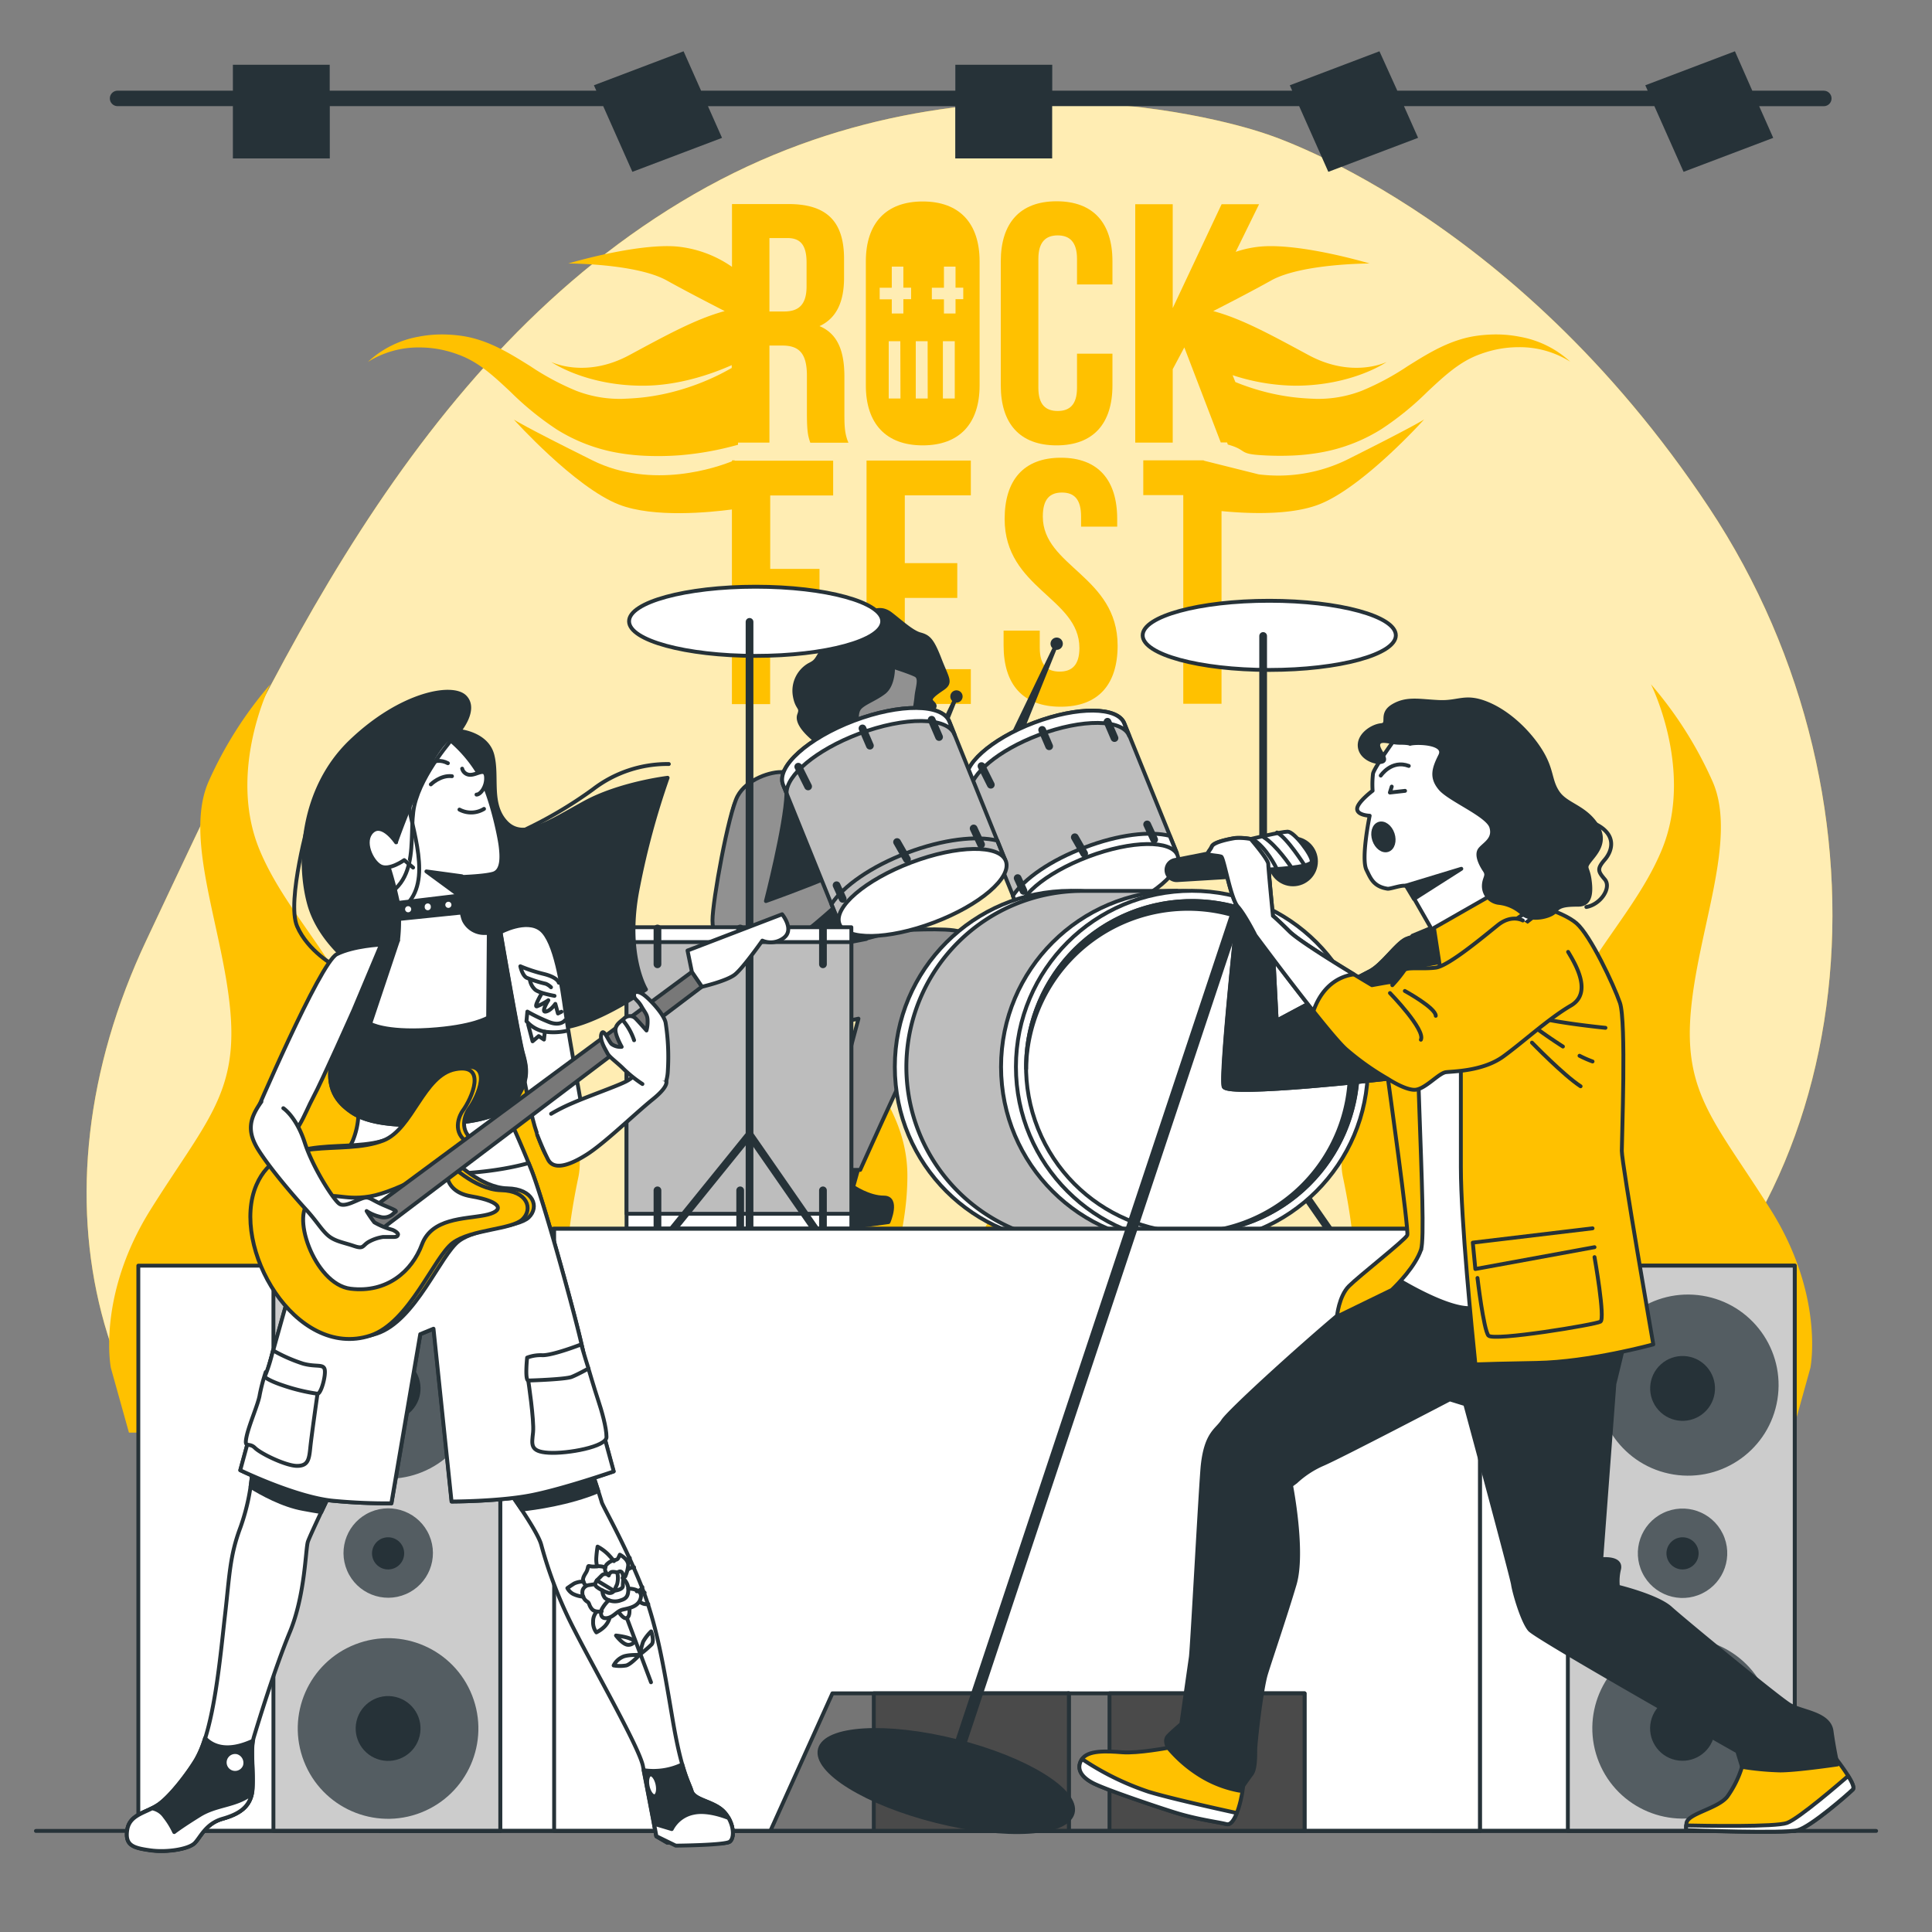<svg xmlns="http://www.w3.org/2000/svg" viewBox="0 0 500 500"><rect x="0" y="0" width="500" height="500" fill="#808080" stroke="none"/><g id="freepik--background-simple--inject-109"><path d="M327.3,34.54S252.79,8.05,179.66,50.23s-110,125.9-141.73,193S24.49,378.49,80.31,409.6s93.79-14.75,172.11-17,99.38,9,164.37-35.28,76.74-148.73,25.47-226S327.3,34.54,327.3,34.54Z" style="fill:#FFC100"></path><path d="M327.3,34.54S252.79,8.05,179.66,50.23s-110,125.9-141.73,193S24.49,378.49,80.31,409.6s93.79-14.75,172.11-17,99.38,9,164.37-35.28,76.74-148.73,25.47-226S327.3,34.54,327.3,34.54Z" style="fill:#fff;opacity:0.7"></path></g><g id="freepik--Graphics--inject-109"><path d="M458.21,313c-14.07-22.34-22.51-29.79-20.63-51.2s12.19-44.69,5.62-59.58a101.84,101.84,0,0,0-15.94-25.14s11.26,22.35,2.82,42.83S401,255.34,401,281.35s11.77,44.22,5.42,57.48-26.05,18.85-26.05,18.85,16.88-15.82,8.44-33.51-18.75-27-20.63-39.1,1.88-29.79,1.88-29.79-26.26,31.65-22.51,49.34,4.69,35.38,0,40a29.73,29.73,0,0,1-10.32,6.52s7.5-12.11,0-21.41c0,0-10-13.06-12.19-20.49s0-33.51,0-33.51S309.1,301.83,311,314.86s-1.87,31.65-3.75,34.44a18.5,18.5,0,0,0-2.46,5.48v0c-1.4-2.08-4.2-16-2.8-25.67S291.47,300,291.47,300s1.64,19.44,0,25-9.09,15.26-9.09,15.26c-5.59,6.94,0,16,0,16a22,22,0,0,1-7.68-4.86c-3.5-3.47-2.8-16.65,0-29.83s-16.77-36.77-16.77-36.77,2.79,13.19,1.39,22.2-9.08,16-15.37,29.14,6.29,25,6.29,25-14.68-4.16-19.41-14,4-23.46,4-42.84-15.37-30.52-21.66-45.79,2.1-31.91,2.1-31.91a76.12,76.12,0,0,0-11.89,18.73c-4.89,11.1,2.8,28.45,4.2,44.4s-4.89,21.51-15.38,38.16A54.5,54.5,0,0,0,187,338.27c-1.17-7-1.88-16.1-.83-23.41,1.87-13-14.07-39.1-14.07-39.1s2.2,26.09,0,33.51S160,329.76,160,329.76c-7.5,9.3,0,21.41,0,21.41a29.73,29.73,0,0,1-10.32-6.52c-4.69-4.65-3.75-22.34,0-40s-22.5-49.34-22.5-49.34S130.88,273,129,285.07s-12.19,21.41-20.63,39.1,8.44,33.51,8.44,33.51-19.69-5.58-26-18.85,5.43-31.48,5.42-57.48-20.63-41-29.07-61.44,2.81-42.83,2.81-42.83A101.84,101.84,0,0,0,54,202.22c-6.57,14.89,3.75,38.17,5.62,59.58S53,290.66,39,313s-10.31,41-10.31,41l4.68,16.76h430.5L468.53,354S472.28,335.34,458.21,313Z" style="fill:#FFC100"></path><path d="M218.53,97.54c0-6.44-1.59-11.11-6.44-13.14,4.32-2,6.35-6.17,6.35-12.51V67c0-9.52-4.32-14.19-14.37-14.19H189.44V69.06a30,30,0,0,0-14.25-5.26c-10.55-.88-28.12,4.39-28.12,4.39s17.57,0,25.48,4.39c4.62,2.57,10.74,5.74,15,7.93-7.43,2-15.12,6.25-24.69,11.4-11.42,6.15-20.21,1.76-20.21,1.76s8.79,6.15,23.72,6.15c9.19,0,17.78-3,23-5.32v.73c-1.32.74-2.65,1.46-4,2.1a62.06,62.06,0,0,1-11.9,4.26,57.39,57.39,0,0,1-6.23,1.16c-2.09.27-4.25.4-6.21.47a31.24,31.24,0,0,1-11.87-2.07,67.13,67.13,0,0,1-11.91-6.38c-4.09-2.54-8.52-5.37-13.64-6.92a27.25,27.25,0,0,0-3.88-.89,35.62,35.62,0,0,0-3.84-.37,31.54,31.54,0,0,0-7.59.55,25.88,25.88,0,0,0-13.1,6.53,24.58,24.58,0,0,1,13.38-3.75,28.23,28.23,0,0,1,6.75.83,28.67,28.67,0,0,1,3.23,1,22.47,22.47,0,0,1,3,1.33c3.83,2,7.12,5.11,10.62,8.39a77.07,77.07,0,0,0,11.92,9.68,43.89,43.89,0,0,0,15.57,6,55.37,55.37,0,0,0,8.17.84,75.33,75.33,0,0,0,8.09-.17A79.52,79.52,0,0,0,191,115.1v-.55h8.13V89.43h3.35c4.41,0,6.35,2.11,6.35,7.84V107c0,5,.35,6,.88,7.58h9.87c-1-2.29-1.05-4.49-1.05-7.49Zm-9.79-23.45c0,4.94-2.2,6.52-5.82,6.52h-3.79v-19h4.68c3.43,0,4.93,1.94,4.93,6.35Z" style="fill:#FFC100"></path><path d="M273.44,115.26c9.52,0,14.46-5.64,14.46-15.52v-8.2h-9.17v8.82c0,4.41-1.94,6-5,6s-5-1.58-5-6V67c0-4.41,1.94-6.08,5-6.08s5,1.67,5,6.08v6.61h9.17v-6c0-9.88-4.94-15.52-14.46-15.52S259,57.78,259,67.66V99.74C259,109.62,263.92,115.26,273.44,115.26Z" style="fill:#FFC100"></path><path d="M238.8,52.14c-9.52,0-14.72,5.64-14.72,15.52V99.74c0,9.88,5.2,15.52,14.72,15.52s14.72-5.64,14.72-15.52V67.66C253.52,57.78,248.32,52.14,238.8,52.14Zm-5.76,51H230V88.3H233Zm2.75-25.71h-2v3.71h-3V77.47h-3.13v-3h3.13V69h3v5.45h2Zm4.3,25.71H237V88.3h3.07Zm7,0h-3.07V88.3h3.07Zm2.2-25.71h-2v3.71h-3V77.47h-3.13v-3h3.13V69h3v5.45h2Z" style="fill:#FFC100"></path><polygon points="224.26 182.18 251.25 182.18 251.25 173.18 234.16 173.18 234.16 154.74 247.74 154.74 247.74 145.74 234.16 145.74 234.16 128.19 251.25 128.19 251.25 119.19 224.26 119.19 224.26 182.18" style="fill:#FFC100"></polygon><path d="M269.88,133.68c0-4.5,1.8-6.21,4.95-6.21s4.95,1.71,4.95,6.21v2.61h9.35v-2c0-10.08-4.95-15.83-14.57-15.83S260,124.23,260,134.31c0,18,19.35,20.43,19.35,33.38,0,4.5-2,6.12-5.13,6.12s-5.13-1.62-5.13-6.12V163.2h-9.36v3.86c0,10.08,5,15.84,14.76,15.84s14.75-5.76,14.75-15.84C289.22,149.07,269.88,146.64,269.88,133.68Z" style="fill:#FFC100"></path><path d="M190.12,119.14l-.12,0h-.56v.24c-3.56,1.44-20.58,7.53-36.22-.29C135.65,110.36,133,108.6,133,108.6s15.81,17.57,27.23,22c9,3.47,23.47,2,29.19,1.25v50.37h9.89v-26h12.78v-9H199.33v-19h16.29v-9H190.13Z" style="fill:#FFC100"></path><path d="M393.24,87.14a31.63,31.63,0,0,0-7.6-.55,35.44,35.44,0,0,0-3.83.37,26.94,26.94,0,0,0-3.88.89c-5.12,1.55-9.56,4.38-13.64,6.92a67.82,67.82,0,0,1-11.91,6.38,31.27,31.27,0,0,1-11.87,2.07c-2-.07-4.12-.2-6.21-.47a56.94,56.94,0,0,1-6.23-1.16,60,60,0,0,1-8.36-2.72L319,97.1a53.86,53.86,0,0,0,16.16,2.72c14.94,0,23.72-6.15,23.72-6.15s-8.78,4.39-20.2-1.76c-9.57-5.15-17.26-9.42-24.7-11.4,4.29-2.19,10.41-5.36,15-7.93,7.91-4.39,25.48-4.39,25.48-4.39s-17.57-5.27-28.11-4.39a27.61,27.61,0,0,0-6.55,1.38l6.05-12.33h-9.7L303.5,79.73V52.85h-9.7v61.7h9.7v-19l3-5.64,9.43,24.59h1.64l.19.55c4.93,1.37,2.79,2.3,7.88,2.7a75.52,75.52,0,0,0,8.1.17,55.24,55.24,0,0,0,8.16-.84,43.82,43.82,0,0,0,15.57-6,76.69,76.69,0,0,0,11.93-9.68c3.5-3.28,6.79-6.35,10.61-8.39a23.71,23.71,0,0,1,3-1.33,30,30,0,0,1,3.23-1,28.31,28.31,0,0,1,6.76-.83,24.52,24.52,0,0,1,13.37,3.75A25.88,25.88,0,0,0,393.24,87.14Z" style="fill:#FFC100"></path><path d="M325.73,122.76l-14-3.5-.28-.12v0H295.88v9h10.35v54h9.9V132.27c6.9.67,17.86,1.12,25.19-1.71,11.42-4.39,27.24-22,27.24-22s-2.64,1.76-20.21,10.54A40.54,40.54,0,0,1,325.73,122.76Z" style="fill:#FFC100"></path></g><g id="freepik--character-2--inject-109"><polygon points="261.32 191.79 273.47 166.59 262.84 193 261.32 191.79" style="fill:#263238;stroke:#263238;stroke-linecap:round;stroke-linejoin:round"></polygon><path d="M274.56,166.59a1.09,1.09,0,1,0-1.09,1.09A1.09,1.09,0,0,0,274.56,166.59Z" style="fill:#263238;stroke:#263238;stroke-linecap:round;stroke-linejoin:round"></path><polygon points="235.38 205.46 247.53 180.25 236.9 206.67 235.38 205.46" style="fill:#263238;stroke:#263238;stroke-linecap:round;stroke-linejoin:round"></polygon><path d="M248.62,180.25a1.09,1.09,0,1,0-1.09,1.09A1.09,1.09,0,0,0,248.62,180.25Z" style="fill:#263238;stroke:#263238;stroke-linecap:round;stroke-linejoin:round"></path><path d="M222.81,300l-2,7.15s4,2.78,7.94,2.78,1.19,6.35,1.19,6.35-5.56.8-9.53,1.2-8.34-3.58-11.51-4.77-7.15-2.78-7.15-2.78l6.75-11.52,2-3.57Z" style="fill:#263238;stroke:#263238;stroke-linecap:round;stroke-linejoin:round"></path><path d="M217.41,183.61s-2.36,8.56-4.72,11.8-3.84,3.84-10,4.43-10.63,3.55-12.4,8-5.9,30.41-4.72,32.77-1.77,21.55,4.72,25.09,31.88-2.07,31.88-2.07L211.7,302.77h10.92s17.52-39.17,21.95-46,6.79-14.46,3.83-15.64-16.23-.3-16.23-.3l-8,2.07s-2.36-10.92,3.25-20.66,11.51-13,10-18.3-13-4.73-13-4.73l2.07-5Z" style="fill:#919191;stroke:#263238;stroke-linecap:round;stroke-linejoin:round"></path><path d="M227.45,222.28c5.6-9.74,11.51-13,10-18.3s-13-4.73-13-4.73,3.25,9.45-3.24,8.56-10.93-9.74-10.93-9.74l-.14,0c-1.56,1.06-3.59,1.44-7.53,1.81-6.2.59-10.63,3.55-12.4,8s-5.9,30.41-4.72,32.77a4.75,4.75,0,0,1,.27,1.58c2.85,2.28,6.85,5,9.77,5.21,5,.29,28.63-4.43,28.63-4.43S221.84,232,227.45,222.28Z" style="fill:#263238;stroke:#263238;stroke-linecap:round;stroke-linejoin:round"></path><path d="M202.65,199.84s1.18-2.65.89,5.61-5.32,27.75-5.32,27.75,10-3.54,16.83-6.5,8.56-3.54,8.56-3.54l.59,3.84s-19.78,19.78-28,21.55-11.81-5.32-11.81-10.33,4.13-27.75,6.49-32.18S199.7,199.55,202.65,199.84Z" style="fill:#919191;stroke:#263238;stroke-linecap:round;stroke-linejoin:round"></path><path d="M222.72,163.54s-5.61,5.6-5.9,13,0,10.93,1.18,13.88,6.49,8.26,11.22,6.79,10.33-13.58,10-22.14S231.28,158.52,222.72,163.54Z" style="fill:#919191;stroke:#263238;stroke-linecap:round;stroke-linejoin:round"></path><path d="M231.12,172.57s.19,4.67-2.34,6.62-5.83,2.91-6.61,4.47,0,3.31-1.36,4.86-3.31,6-3.31,6-.78,1.16-4.67-1.56-6.81-5.84-6-8-.59-1.36-1.17-5.06a7.73,7.73,0,0,1,3.7-7.78c1.94-1,1.75-1,4.08-5.06s2-4.47,4.87-6,4.28-1.36,6-2.14,3.69-1.94,6.22,0,5.45,4.67,7.59,5.25,3.11,1.37,5.06,6.43,3.11,6,.78,7.58-3.51,2.53-2.92,3.31,1.36,1,.39,2.14a8,8,0,0,1-3.12,2.33c-1,.39-2.33,1-2.33,1a50.67,50.67,0,0,0,1.17-6.42c.19-2.53,1.36-5.06-.2-5.84S231.12,172.57,231.12,172.57Z" style="fill:#263238;stroke:#263238;stroke-linecap:round;stroke-linejoin:round"></path><ellipse cx="328.48" cy="164.43" rx="32.76" ry="8.95" style="fill:#fff;stroke:#263238;stroke-linecap:round;stroke-linejoin:round"></ellipse><polyline points="326.9 164.59 326.9 293.62 306.67 318.61" style="fill:none;stroke:#263238;stroke-linecap:round;stroke-linejoin:round;stroke-width:2px"></polyline><line x1="326.9" y1="293.62" x2="343.96" y2="318.22" style="fill:none;stroke:#263238;stroke-linecap:round;stroke-linejoin:round;stroke-width:2px"></line><line x1="326.9" y1="295.6" x2="326.9" y2="318.22" style="fill:none;stroke:#263238;stroke-linecap:round;stroke-linejoin:round;stroke-width:2px"></line><path d="M291,187.24c-1.66-4.36-12.1-4.46-23.33-.21s-19,11.24-17.34,15.6l13.59,33.52,40.66-15.39Z" style="fill:#bdbdbd;stroke:#263238;stroke-linecap:round;stroke-linejoin:round"></path><path d="M268.78,190.23c11.29-4.27,21.79-4.18,23.45.21l-1.28-3.2c-1.66-4.36-12.1-4.46-23.33-.21s-19,11.24-17.34,15.6l.87,2.14C251,200.37,258.42,194.15,268.78,190.23Z" style="fill:#fff;stroke:#263238;stroke-linecap:round;stroke-linejoin:round"></path><path d="M262.12,231.84l1.75,4.31,40.66-15.39-1.8-4.44c-5.05-1.3-13.32-.34-22,3C271.9,222.61,265,227.47,262.12,231.84Z" style="fill:#fff;stroke:#263238;stroke-linecap:round;stroke-linejoin:round"></path><path d="M264.08,236.71c1.54,4.06,11.88,3.9,23.11-.35s19.09-11,17.56-15-11.88-3.9-23.11.35S262.55,232.66,264.08,236.71Z" style="fill:#fff;stroke:#263238;stroke-linecap:round;stroke-linejoin:round"></path><line x1="254.01" y1="198.26" x2="256.42" y2="203.09" style="fill:none;stroke:#263238;stroke-linecap:round;stroke-linejoin:round;stroke-width:2px"></line><line x1="269.71" y1="188.9" x2="271.52" y2="193.13" style="fill:none;stroke:#263238;stroke-linecap:round;stroke-linejoin:round;stroke-width:2px"></line><line x1="286.62" y1="186.79" x2="288.43" y2="191.01" style="fill:none;stroke:#263238;stroke-linecap:round;stroke-linejoin:round;stroke-width:2px"></line><line x1="263.37" y1="227.25" x2="264.88" y2="230.57" style="fill:none;stroke:#263238;stroke-linecap:round;stroke-linejoin:round;stroke-width:2px"></line><line x1="278.16" y1="216.68" x2="280.58" y2="220.9" style="fill:none;stroke:#263238;stroke-linecap:round;stroke-linejoin:round;stroke-width:2px"></line><line x1="296.88" y1="213.36" x2="298.69" y2="217.28" style="fill:none;stroke:#263238;stroke-linecap:round;stroke-linejoin:round;stroke-width:2px"></line><path d="M245.69,186.75c-1.75-4.62-12.8-4.72-24.69-.22s-20.11,11.89-18.36,16.52L217,238.53l43-16.29Z" style="fill:#bdbdbd;stroke:#263238;stroke-linecap:round;stroke-linejoin:round"></path><path d="M222.22,189.92c12-4.53,23.07-4.43,24.83.22l-1.36-3.39c-1.75-4.62-12.8-4.72-24.69-.22s-20.11,11.89-18.36,16.52l.92,2.26C203.43,200.66,211.26,194.06,222.22,189.92Z" style="fill:#fff;stroke:#263238;stroke-linecap:round;stroke-linejoin:round"></path><path d="M215.18,234l1.85,4.56,43-16.29-1.91-4.71c-5.35-1.37-14.11-.35-23.3,3.13C225.53,224.19,218.19,229.34,215.18,234Z" style="fill:none;stroke:#263238;stroke-linecap:round;stroke-linejoin:round"></path><ellipse cx="238.78" cy="230.98" rx="23.02" ry="8.31" transform="translate(-66.3 99.46) rotate(-20.73)" style="fill:#fff;stroke:#263238;stroke-linecap:round;stroke-linejoin:round"></ellipse><line x1="206.59" y1="198.42" x2="209.14" y2="203.53" style="fill:none;stroke:#263238;stroke-linecap:round;stroke-linejoin:round;stroke-width:2px"></line><line x1="223.21" y1="188.51" x2="225.13" y2="192.98" style="fill:none;stroke:#263238;stroke-linecap:round;stroke-linejoin:round;stroke-width:2px"></line><line x1="241.11" y1="186.27" x2="243.03" y2="190.74" style="fill:none;stroke:#263238;stroke-linecap:round;stroke-linejoin:round;stroke-width:2px"></line><line x1="216.5" y1="229.1" x2="218.09" y2="232.62" style="fill:none;stroke:#263238;stroke-linecap:round;stroke-linejoin:round;stroke-width:2px"></line><line x1="232.16" y1="217.92" x2="234.72" y2="222.39" style="fill:none;stroke:#263238;stroke-linecap:round;stroke-linejoin:round;stroke-width:2px"></line><line x1="251.98" y1="214.4" x2="253.9" y2="218.56" style="fill:none;stroke:#263238;stroke-linecap:round;stroke-linejoin:round;stroke-width:2px"></line><rect x="162.15" y="239.97" width="58.18" height="78" style="fill:#fff;stroke:#263238;stroke-linecap:round;stroke-linejoin:round"></rect><rect x="162.15" y="243.81" width="58.18" height="70.32" style="fill:#bdbdbd;stroke:#263238;stroke-linecap:round;stroke-linejoin:round"></rect><line x1="170.15" y1="240.29" x2="170.15" y2="249.56" style="fill:none;stroke:#263238;stroke-linecap:round;stroke-linejoin:round;stroke-width:2px"></line><line x1="191.56" y1="240.29" x2="191.56" y2="249.56" style="fill:none;stroke:#263238;stroke-linecap:round;stroke-linejoin:round;stroke-width:2px"></line><line x1="212.98" y1="240.29" x2="212.98" y2="249.56" style="fill:none;stroke:#263238;stroke-linecap:round;stroke-linejoin:round;stroke-width:2px"></line><line x1="170.15" y1="308.06" x2="170.15" y2="317.33" style="fill:none;stroke:#263238;stroke-linecap:round;stroke-linejoin:round;stroke-width:2px"></line><line x1="191.56" y1="308.06" x2="191.56" y2="317.33" style="fill:none;stroke:#263238;stroke-linecap:round;stroke-linejoin:round;stroke-width:2px"></line><line x1="212.98" y1="308.06" x2="212.98" y2="317.33" style="fill:none;stroke:#263238;stroke-linecap:round;stroke-linejoin:round;stroke-width:2px"></line><ellipse cx="195.56" cy="160.79" rx="32.76" ry="8.95" style="fill:#fff;stroke:#263238;stroke-linecap:round;stroke-linejoin:round"></ellipse><polyline points="193.98 160.94 193.98 293.62 173.75 318.61" style="fill:none;stroke:#263238;stroke-linecap:round;stroke-linejoin:round;stroke-width:2px"></polyline><line x1="193.98" y1="293.62" x2="211.05" y2="318.22" style="fill:none;stroke:#263238;stroke-linecap:round;stroke-linejoin:round;stroke-width:2px"></line><line x1="193.98" y1="295.6" x2="193.98" y2="318.22" style="fill:none;stroke:#263238;stroke-linecap:round;stroke-linejoin:round;stroke-width:2px"></line><circle cx="277.13" cy="276.09" r="45.55" style="fill:#fff;stroke:#263238;stroke-linecap:round;stroke-linejoin:round"></circle><path d="M325.24,276.09A45.53,45.53,0,0,0,304.62,238v-7.43H279.69a45.55,45.55,0,0,0-2.56,91v.07h27.49v-7.43A45.53,45.53,0,0,0,325.24,276.09Z" style="fill:#bdbdbd;stroke:#263238;stroke-linecap:round;stroke-linejoin:round"></path><circle cx="304.62" cy="276.09" r="45.55" style="fill:#fff;stroke:#263238;stroke-linecap:round;stroke-linejoin:round"></circle><circle cx="308.47" cy="276.09" r="45.55" style="fill:#fff;stroke:#263238;stroke-linecap:round;stroke-linejoin:round"></circle><circle cx="308.47" cy="276.09" r="42.91" transform="translate(-80.7 134.93) rotate(-21.89)" style="fill:#fff;stroke:#263238;stroke-linecap:round;stroke-linejoin:round"></circle><path d="M308.47,233.18a42.91,42.91,0,0,0-42.91,42.91c0,.17,0,.33,0,.5A41.9,41.9,0,1,1,308,319l.51,0a42.91,42.91,0,0,0,0-85.82Z" style="fill:#263238;stroke:#263238;stroke-linecap:round;stroke-linejoin:round"></path></g><g id="freepik--Speakers--inject-109"><rect x="370.8" y="327.55" width="93.67" height="146.29" style="fill:#fff;stroke:#263238;stroke-linecap:round;stroke-linejoin:round"></rect><rect x="405.76" y="327.55" width="58.71" height="146.29" style="fill:#ccc;stroke:#263238;stroke-linecap:round;stroke-linejoin:round"></rect><circle cx="435.45" cy="359.31" r="23.37" transform="matrix(0.16, -0.99, 0.99, 0.16, 11.47, 732.07)" style="fill:#545d62"></circle><circle cx="435.45" cy="359.31" r="8.39" transform="translate(-128.56 384.07) rotate(-42.04)" style="fill:#263238"></circle><circle cx="435.45" cy="447.32" r="23.37" transform="translate(-136.59 197.35) rotate(-22.17)" style="fill:#545d62"></circle><circle cx="435.45" cy="447.32" r="8.39" transform="translate(-96.73 773.66) rotate(-77.29)" style="fill:#263238"></circle><circle cx="435.45" cy="401.95" r="11.57" transform="translate(-132.2 231.8) rotate(-26.02)" style="fill:#545d62"></circle><path d="M439.6,402a4.16,4.16,0,1,1-4.15-4.15A4.15,4.15,0,0,1,439.6,402Z" style="fill:#263238"></path><rect x="98.37" y="318" width="284.63" height="155.84" style="fill:#fff;stroke:#263238;stroke-linecap:round;stroke-linejoin:round"></rect><rect x="143.41" y="318" width="239.59" height="155.84" style="fill:#fff;stroke:#263238;stroke-linecap:round;stroke-linejoin:round"></rect><rect x="35.8" y="327.55" width="93.67" height="146.29" style="fill:#fff;stroke:#263238;stroke-linecap:round;stroke-linejoin:round"></rect><rect x="70.76" y="327.55" width="58.71" height="146.29" style="fill:#ccc;stroke:#263238;stroke-linecap:round;stroke-linejoin:round"></rect><circle cx="100.45" cy="359.31" r="23.37" transform="translate(-270.14 402.39) rotate(-81.01)" style="fill:#545d62"></circle><circle cx="100.45" cy="359.31" r="8.39" transform="translate(-229.18 184.57) rotate(-46.45)" style="fill:#263238"></circle><circle cx="100.45" cy="447.32" r="23.37" transform="translate(-156.11 67.37) rotate(-21.37)" style="fill:#545d62"></circle><circle cx="100.45" cy="447.32" r="8.39" transform="translate(-357.96 439.94) rotate(-76.42)" style="fill:#263238"></circle><circle cx="100.45" cy="401.95" r="11.57" transform="translate(-150.49 72.27) rotate(-23.25)" style="fill:#545d62"></circle><path d="M104.6,402a4.16,4.16,0,1,1-4.15-4.15A4.15,4.15,0,0,1,104.6,402Z" style="fill:#263238"></path><polygon points="260.37 473.84 337.62 473.84 337.62 438.23 276.43 438.23 260.37 473.84" style="fill:#757575;stroke:#263238;stroke-linecap:round;stroke-linejoin:round"></polygon><rect x="287.14" y="438.23" width="50.48" height="35.62" style="fill:#4a4a4a;stroke:#263238;stroke-linecap:round;stroke-linejoin:round"></rect><polygon points="199.37 473.84 276.62 473.84 276.62 438.23 215.43 438.23 199.37 473.84" style="fill:#757575;stroke:#263238;stroke-linecap:round;stroke-linejoin:round"></polygon><rect x="226.14" y="438.23" width="50.48" height="35.62" style="fill:#4a4a4a;stroke:#263238;stroke-linecap:round;stroke-linejoin:round"></rect><line x1="9.3" y1="473.84" x2="485.54" y2="473.84" style="fill:none;stroke:#263238;stroke-linecap:round;stroke-linejoin:round"></line></g><g id="freepik--character-3--inject-109"><path d="M450.83,457.26A26.66,26.66,0,0,1,447,465c-2.48,3.1-10.23,4.34-10.54,6.82s.31,1.86.31,1.86,25.1.93,28.51,0,13-9.3,14.25-10.54-5.88-9.92-5.88-9.92Z" style="fill:#FFC100;stroke:#263238;stroke-linecap:round;stroke-linejoin:round"></path><path d="M436.74,473.64s-.5.49-.37-1.22c4.83.11,23.14.43,26.09-.64,3.12-1.14,14-10.57,15.85-12.16,1,1.62,1.64,3,1.19,3.48-1.24,1.24-10.84,9.61-14.25,10.54S436.74,473.64,436.74,473.64Z" style="fill:#fff;stroke:#263238;stroke-linecap:round;stroke-linejoin:round"></path><path d="M302.32,452.32s-7.81,1.48-11.84,1.17-9-.62-10.53,1.86,0,4.65,3.1,6.2,14.87,5.58,20.76,7.44,11.15,2.48,13.63,3.1,4.34-8.06,4.34-10.85S302.32,452.32,302.32,452.32Z" style="fill:#FFC100;stroke:#263238;stroke-linecap:round;stroke-linejoin:round"></path><path d="M283.05,461.55c-3.1-1.55-4.65-3.72-3.1-6.2l.09-.11a71.56,71.56,0,0,0,17.26,8.48c5.29,1.61,17.07,4.24,22.78,5.49-.72,1.82-1.62,3.13-2.64,2.88-2.48-.62-7.74-1.24-13.63-3.1S286.15,463.1,283.05,461.55Z" style="fill:#fff;stroke:#263238;stroke-linecap:round;stroke-linejoin:round"></path><path d="M420.57,346.73l-2.16,8.95-.61,2.47-3.4,45.39s5.25-.62,4.63,2.47a13.11,13.11,0,0,0-.31,4.63s10.19,2.47,13.59,5.56,27.79,23.15,30.87,25S473.37,443.37,474,448s1.54,8.64,1.54,8.64-10.49,1.55-14.82,1.55a72.61,72.61,0,0,1-9.88-.93l-1.23-4s-51.87-29.33-53.73-31.5-4-9.57-4.32-11.73S379.2,363.4,379.2,363.4l-4-1.24S346.78,377,342.46,378.84a24.82,24.82,0,0,0-7.1,4.63l-1.24.92s3.4,17.29.93,25.63-6.18,19.14-7.41,23.16-2.78,17.91-2.78,19.76,0,4.94-.93,6.17-3.08,4.33-3.08,4.33a29.21,29.21,0,0,1-9.88-3.71,34.42,34.42,0,0,1-8.65-7.41s-1.23-1.85,0-3.09,3.4-3.08,3.4-3.08,2.16-15.13,2.47-17.29,2.6-45.32,3.08-49.71c.93-8.34,3.71-9,5.25-11.43s19.15-18.52,30.57-28.1S369.94,326,373,326s13.49,5.34,19.36,5.34,26.33,13.49,27.26,13.18S420.57,346.73,420.57,346.73Z" style="fill:#263238;stroke:#263238;stroke-linecap:round;stroke-linejoin:round"></path><path d="M363.2,254.12s.57,29.76,1.15,38.92,3.43,30.33,3.43,30.33l-7.44,6.87s13.5,8.59,20.2,8.3a33.1,33.1,0,0,0,10.7-2l18.32-6.87s-10.31-79.54-11.45-82.41-16.6-5.15-20.6-4.57S363.2,254.12,363.2,254.12Z" style="fill:#fff;stroke:#263238;stroke-linecap:round;stroke-linejoin:round"></path><path d="M378.53,212.35s4.08-8.86,6.71-4.55-1.2,9.1-3.11,10.06-4.08-.72-4.08-.72" style="fill:#fff;stroke:#263238;stroke-linecap:round;stroke-linejoin:round"></path><path d="M321.76,222.17l6.47.24,2.17,41.73s20.66-11.06,24-12.74,6.88-7.19,9.51-8.39,9.1-1.67,9.1-1.67l19.17-10.07,3.35,2.4s8.86,2.16,12.46,5.27,9.58,15.81,11.25,20.6.48,35,.48,38.32,8.15,50.07,8.15,50.07-16.53,4.55-30.18,4.79c-8.34.14-13.27.29-15.86.38-.86-8.35-3.76-37.28-3.76-50.91V255.27c-4-10.3-7.44-1.72-10.3-.58s1.72,63.53,0,68.68c-1.45,4.35-6.17,9.11-7.59,10.47L346,340.74s.48-5.27,3.11-7.9,14.61-12,15.09-13.18-5-40.48-5-40.48-41.24,4.72-42.44,2.09S321.76,222.17,321.76,222.17Z" style="fill:#FFC100;stroke:#263238;stroke-linecap:round;stroke-linejoin:round"></path><path d="M358.6,260.83c-2.62,8.91.53,18.35.53,18.35s-41.24,4.72-42.44,2.09,5.08-59.1,5.08-59.1l6.46.24,2.17,41.73s20.66-11.06,24-12.74,6.88-7.19,9.51-8.39a22.17,22.17,0,0,1,5.18-1.23C365.24,247.45,360.16,255.53,358.6,260.83Z" style="fill:#263238;stroke:#263238;stroke-linecap:round;stroke-linejoin:round"></path><polygon points="372.85 239.11 365.53 242.16 363.7 250.69 373.45 248.86 372.85 239.11" style="fill:#263238;stroke:#263238;stroke-linecap:round;stroke-linejoin:round"></polygon><path d="M361.74,190.25s-6.13,8.37-6.41,10a24.45,24.45,0,0,0-.1,4.39s-4,3-4,4.69,3.24,1.78,3.24,1.78-2.31,11.17-.81,14.07c1,2,1.74,4.25,5.42,4.82.83.13,4.62-1.41,5.15-.48l13.1,22.86,22-17-5.85-20.07a105.18,105.18,0,0,0-.56-10.87c-.56-4.18-9.76-14.5-18.68-17S361.74,190.25,361.74,190.25Z" style="fill:#fff;stroke:#263238;stroke-linecap:round;stroke-linejoin:round"></path><path d="M360.41,215.79c.63,1.87.07,3.75-1.25,4.19s-2.89-.71-3.52-2.58-.08-3.75,1.24-4.2S359.78,213.92,360.41,215.79Z" style="fill:#263238;stroke:#263238;stroke-linecap:round;stroke-linejoin:round"></path><polyline points="360.18 203.57 359.7 205.11 363.63 204.67" style="fill:none;stroke:#263238;stroke-linecap:round;stroke-linejoin:round"></polyline><path d="M357.34,200.72s2.79-4.18,7.25-2.5" style="fill:none;stroke:#263238;stroke-linecap:round;stroke-linejoin:round"></path><polygon points="363.85 229.19 378.19 224.84 365.93 232.65 363.85 229.19" style="fill:#263238;stroke:#263238;stroke-linecap:round;stroke-linejoin:round"></polygon><polygon points="387.88 230.56 371.11 240.14 372.79 251.06 395.54 235.73 387.88 230.56" style="fill:#FFC100;stroke:#263238;stroke-linecap:round;stroke-linejoin:round"></polygon><path d="M408.78,273.23a28.71,28.71,0,0,0,3.37,1.48" style="fill:none;stroke:#263238;stroke-linecap:round;stroke-linejoin:round"></path><path d="M415.49,266s-15.42-1.54-19.53-3.34-4.12-1-4.12-1a132.9,132.9,0,0,0,12.64,9.18" style="fill:none;stroke:#263238;stroke-linecap:round;stroke-linejoin:round"></path><path d="M396.47,269.83s8.22,8.48,12.59,11.3" style="fill:none;stroke:#263238;stroke-linecap:round;stroke-linejoin:round"></path><polyline points="412.15 317.89 381.16 321.59 381.82 328.42 412.66 322.77" style="fill:none;stroke:#263238;stroke-linecap:round;stroke-linejoin:round"></polyline><path d="M412.66,325.34s2.83,15.93,1.54,16.7-27.75,5.14-29,3.6-2.83-14.9-2.83-14.9" style="fill:none;stroke:#263238;stroke-linecap:round;stroke-linejoin:round"></path><path d="M364.92,192.5s-.28-.27-2.67-.27-5-1.2-5.51.24,2.39,3.83,1.19,4.55-5.51-.48-6-3.59,3.11-5.51,5.5-5.75-.47-2.87,3.12-5,6.95-1.2,12-1,6.7-1.91,12.45.48,11,7.67,13.89,12.46,2.16,7.42,4.31,10.54,6.71,3.59,9.83,8.14-.24,7.67-1.68,9.58-.48,1.44,0,4.55.48,6.71-2.88,6.71-5,.24-6,1.68-6.23,2.63-8.39.71a10.54,10.54,0,0,0-6.22-2.87,4.39,4.39,0,0,1-3.84-4.31c0-2.16,1.2-2.64.24-4.07s-2.39-4.08-1.2-5.51,3.84-2.64,2.88-5.75-10.81-7.08-13.21-9.95-1.68-5.16,0-8.52S366.59,192,364.92,192.5Z" style="fill:#263238;stroke:#263238;stroke-linecap:round;stroke-linejoin:round"></path><path d="M404.08,206.46a32.05,32.05,0,0,0,8.95,6.85c5.36,2.69,4.34,6.78,2.29,9.16s-1.8,3,0,5.11-1,6.47-4.77,7.15" style="fill:none;stroke:#263238;stroke-linecap:round;stroke-linejoin:round"></path><circle cx="334.62" cy="222.92" r="5.95" style="fill:#263238;stroke:#263238;stroke-linecap:round;stroke-linejoin:round"></circle><path d="M317.05,220,304,222.58a2.63,2.63,0,0,0-2.1,2.85h0a2.63,2.63,0,0,0,2.78,2.35l18.56-1.13-3.34-7.46Z" style="fill:#263238;stroke:#263238;stroke-linecap:round;stroke-linejoin:round"></path><line x1="323.22" y1="226.65" x2="243.8" y2="465.55" style="fill:none;stroke:#263238;stroke-linecap:round;stroke-linejoin:round;stroke-width:3px"></line><path d="M277.62,469.15c-1.44,5.71-17.25,6.67-35.32,2.13s-31.55-12.85-30.12-18.56,17.25-6.67,35.32-2.13S279.05,463.44,277.62,469.15Z" style="fill:#263238;stroke:#263238;stroke-linecap:round;stroke-linejoin:round"></path><path d="M394.1,238.22s-2.87-1.68-6.46,1.2-12.7,10.54-16.05,11-7.67-.24-8.15.72a35,35,0,0,1-3.11,3.83s.48-1-1.2-.72-4.07.72-4.07.72-18.2-10.78-21.32-13.89-4.31-4.08-4.31-4.08-1.2-12.21-1.2-13.41-4.55-6.47-4.55-6.47a16,16,0,0,0-4.07-.24c-1.44.24-5.51,1-6,2.16s-1.68,1.92-.48,2.15,2.16.24,2.88.48,2.39,10.78,4.31,12.94,4.55,7.42,4.55,7.42,18.68,25.15,23.47,29.47a68.68,68.68,0,0,0,10.78,7.66s4.31,2.88,6.95,2.88,6.23-4.32,8.14-4.56,9.58-.24,14.85-4.07,11.74-9.82,17.49-13.17,1-11-.72-13.89" style="fill:#FFC100;stroke:#263238;stroke-linecap:round;stroke-linejoin:round"></path><path d="M359.72,257s9.25,9.51,8,12.08" style="fill:none;stroke:#263238;stroke-linecap:round;stroke-linejoin:round"></path><path d="M363.57,256.46s8,4.37,8,6.43" style="fill:none;stroke:#263238;stroke-linecap:round;stroke-linejoin:round"></path><path d="M323.68,217.14s7.91-1.91,9.58-1.91,6.23,6,6.23,7.66-10.78,2.16-12.22,2.16S322.24,217.38,323.68,217.14Z" style="fill:#fff;stroke:#263238;stroke-linecap:round;stroke-linejoin:round"></path><path d="M337.55,223.85s-4.41-7-7.07-8.4" style="fill:none;stroke:#263238;stroke-linecap:round;stroke-linejoin:round"></path><path d="M334.08,224.29s-3.7-5.56-7.05-7.63" style="fill:none;stroke:#263238;stroke-linecap:round;stroke-linejoin:round"></path><path d="M330.38,224.77s-2.66-5.63-6.35-7.68" style="fill:none;stroke:#263238;stroke-linecap:round;stroke-linejoin:round"></path><path d="M319.61,216.9a16,16,0,0,1,4.07.24s4.55,5.27,4.55,6.47,1.2,13.41,1.2,13.41,1.2,1,4.31,4.08c2.1,2.09,11,7.66,16.64,11.07-2.47.3-7.78,1.84-10.48,9.5-6.9-8.69-15-19.62-15-19.62s-2.64-5.27-4.55-7.42-3.59-12.7-4.31-12.94-1.68-.24-2.88-.48,0-1,.48-2.15S318.17,217.14,319.61,216.9Z" style="fill:#fff;stroke:#263238;stroke-linecap:round;stroke-linejoin:round"></path></g><g id="freepik--character-1--inject-109"><path d="M118.83,189.18s4.71-5.6,1.47-8.84-16.49-.88-29.45,11.49S77,223.05,80,233.94s14.43,19.44,23.56,23,31.22,8.83,40.06,9.13,23.56-10,23.56-10-5.6-9.13-2.06-26.5a200.4,200.4,0,0,1,7.66-28.28s-12.38,1.47-21.51,6.48-15.9,9.72-20.32,5-2.06-11.78-3.53-17.38S118.83,189.18,118.83,189.18Z" style="fill:#263238;stroke:#263238;stroke-linecap:round;stroke-linejoin:round"></path><path d="M80.15,211.72s-6.07,21.48-3.26,28S86.69,250,86.69,250" style="fill:none;stroke:#263238;stroke-linecap:round;stroke-linejoin:round"></path><path d="M135.26,215a109.53,109.53,0,0,0,18.21-10.74,31.59,31.59,0,0,1,19.62-6.53" style="fill:none;stroke:#263238;stroke-linecap:round;stroke-linejoin:round"></path><path d="M129.5,241.28s6.74-3.67,10.48-.71,5.46,14.64,6.39,21.5,5.3,30.23,5.45,31.79-2.33,6.85-6.07,6.85-4.21-.15-6.86-7.63-6.39-32.41-6.39-32.41l-3.58-19.17Z" style="fill:#fff;stroke:#263238;stroke-linecap:round;stroke-linejoin:round"></path><path d="M144.62,254.33s-.22-1.35-3.85-2.26a39.74,39.74,0,0,1-6.11-2s.46,2.27,1.59,2.95a32,32,0,0,0,5,1.58,4.28,4.28,0,0,1,1.35.9" style="fill:none;stroke:#263238;stroke-linecap:round;stroke-linejoin:round"></path><path d="M137.15,253.65a4.33,4.33,0,0,0,1.36,2.49c1.13.91,5,1.59,5,1.59" style="fill:none;stroke:#263238;stroke-linecap:round;stroke-linejoin:round"></path><path d="M140.1,257.27s-2,3.4-1.14,3.17a15.23,15.23,0,0,0,2.95-1.58s-2,3.17-.68,2.94,2.49-2,2.49-2l.68,2.49.9-.45" style="fill:none;stroke:#263238;stroke-linecap:round;stroke-linejoin:round"></path><path d="M146.21,264.06s-1.14,1.59-4.08.46a45.42,45.42,0,0,1-5.65-2.72l-.23,2.49A8.26,8.26,0,0,0,141,267a16,16,0,0,0,5.66-.22" style="fill:none;stroke:#263238;stroke-linecap:round;stroke-linejoin:round"></path><polyline points="136.7 265.19 137.83 269.49 139.42 268.14 140.78 269.04 141 267" style="fill:none;stroke:#263238;stroke-linecap:round;stroke-linejoin:round"></polyline><path d="M65.34,380a55.63,55.63,0,0,1-3.11,15.27c-2.81,7.48-2.81,12.47-4,22.75s-2.81,29.61-7.48,37.4c-2.09,3.47-6.55,9.35-9.66,11.53s-7.48,2.49-8.11,6.55,1.56,4.67,5.92,5.29,10-.31,11.54-1.87,2.8-5,7.16-6.23,7.48-3.12,7.79-7.79-.62-10.28.32-13.4S71,432.07,75,422.41,79.06,400.9,79.68,399s8.1-17.45,8.1-17.45L66,376.28Z" style="fill:#fff;stroke:#263238;stroke-linecap:round;stroke-linejoin:round"></path><path d="M83.15,391.33c1.69-3.59,3.5-7.38,4.26-9l-4.29-1.91L66,376.28,65.34,380s-.07,1.93-.49,4.77c2.76,1.71,8.31,4.8,13.6,5.74C80.42,390.89,82,391.14,83.15,391.33Z" style="fill:#263238;stroke:#263238;stroke-linecap:round;stroke-linejoin:round"></path><path d="M53.06,449.82a26.61,26.61,0,0,1-2.36,5.62c-2.09,3.47-6.55,9.35-9.66,11.53s-7.48,2.49-8.11,6.55,1.56,4.67,5.92,5.29,10-.31,11.54-1.87,2.8-5,7.16-6.23,7.48-3.12,7.79-7.79c.29-4.22-.44-9.19.1-12.41C58.55,453.7,54.85,451.72,53.06,449.82Z" style="fill:#263238;stroke:#263238;stroke-linecap:round;stroke-linejoin:round"></path><path d="M57.55,470.71c3.94-1.12,6.85-2.76,7.61-6.5-4.11,3.22-9.07,2.78-13.53,5.57-5,3.11-6.54,4.36-6.54,4.36a20.37,20.37,0,0,0-2.5-4.05A5.05,5.05,0,0,0,39.36,468c-2.81,1.41-5.91,2.2-6.43,5.57-.62,4.05,1.56,4.67,5.92,5.29s10-.31,11.54-1.87S53.19,472,57.55,470.71Z" style="fill:#fff;stroke:#263238;stroke-linecap:round;stroke-linejoin:round"></path><path d="M63.37,457.05a2.69,2.69,0,1,1-1.88-3.54A2.83,2.83,0,0,1,63.37,457.05Z" style="fill:#fff;stroke:#263238;stroke-linecap:round;stroke-linejoin:round"></path><path d="M131.88,386.18s7.24,10.05,8.18,13.56a111,111,0,0,0,8.65,22.2c5.37,10.52,16.73,30.39,17.67,35.07s3.5,18.23,3.5,18.23l2.81,1.63s14.72.71,16.12-.23,1.17-4.91-1.4-7.71-7.71-3-8.41-5.38-2.57-4.67-4.91-18.46-4.11-25-8.55-35.77-9.59-19.64-9.82-20.57-3-9.35-3-9.35Z" style="fill:#fff;stroke:#263238;stroke-linecap:round;stroke-linejoin:round"></path><path d="M157,407.18a1.75,1.75,0,0,1,.25-2.52c1.37-1.25,2.38-.63,2.77-1.47l.39-.84s2.4,1.19,2.15,2.92a9.61,9.61,0,0,1-.75,2.72" style="fill:none;stroke:#263238;stroke-linecap:round;stroke-linejoin:round"></path><path d="M166.24,410.74a1.63,1.63,0,0,1-.82.87l-.62.22" style="fill:none;stroke:#263238;stroke-linecap:round;stroke-linejoin:round"></path><path d="M162.49,406.2a2.65,2.65,0,0,1,1.61-.58" style="fill:none;stroke:#263238;stroke-linecap:round;stroke-linejoin:round"></path><path d="M161.13,408.37a4.08,4.08,0,0,1,1.48,2.76c0,1.57-.26,2.52-1.88,3a4.28,4.28,0,0,1-4.12-.53,2.86,2.86,0,0,1-.7-2" style="fill:none;stroke:#263238;stroke-linecap:round;stroke-linejoin:round"></path><path d="M162.61,411.13s3.77-.06,3.23,2.36-3.22,2.72-4.73,3.09-2.3,1.93-4,2.18-1.76-1.28-1.39-2.25a9.48,9.48,0,0,1,1.84-2.38" style="fill:none;stroke:#263238;stroke-linecap:round;stroke-linejoin:round"></path><path d="M155.71,417s-1.76.41-2.58-.64-.49-1.48-1.21-1.89a2.49,2.49,0,0,1-1-1.28,2.66,2.66,0,0,1-.13-1.68,2,2,0,0,1,1.49-1.27l1.28-.2" style="fill:none;stroke:#263238;stroke-linecap:round;stroke-linejoin:round"></path><path d="M158.92,411.71a1.39,1.39,0,0,1-1.76.41,9.14,9.14,0,0,1-2.7-1.41c-.88-.64,0-1.69,0-1.69Z" style="fill:none;stroke:#263238;stroke-linecap:round;stroke-linejoin:round"></path><path d="M159.75,407a6.23,6.23,0,0,1-.05,3c-.48,1.12-.78,1.69-.78,1.69s2.31-.23,2.28-1.27.29-2.26-.12-3.24S159.75,407,159.75,407Z" style="fill:none;stroke:#263238;stroke-linecap:round;stroke-linejoin:round"></path><path d="M159.75,407a3,3,0,0,0-1.21-.2c-.78,0-1,.94-1,.94a1.26,1.26,0,0,0-1.82,0c-.9.92-1.24,1.24-1.24,1.24" style="fill:none;stroke:#263238;stroke-linecap:round;stroke-linejoin:round"></path><path d="M156.67,405.67a4.59,4.59,0,0,0-2.14-.31,5.6,5.6,0,0,1-2.09-.07c-.4-.06-.16.68-.78,1.69s-.93,1.58-.68,2.32a2.25,2.25,0,0,0,.69,1.07" style="fill:none;stroke:#263238;stroke-linecap:round;stroke-linejoin:round"></path><path d="M151,409.3a5.57,5.57,0,0,0-2.4.51c-.83.52-1.77,1.19-1.77,1.19a3.87,3.87,0,0,0,1.41,1.47,7.4,7.4,0,0,0,2.72.75" style="fill:none;stroke:#263238;stroke-linecap:round;stroke-linejoin:round"></path><path d="M154.53,405.36a7.4,7.4,0,0,1-.21-2.19,28.86,28.86,0,0,1,.33-2.91,11.26,11.26,0,0,1,2.65,1.93,18.37,18.37,0,0,1,1.59,1.83" style="fill:none;stroke:#263238;stroke-linecap:round;stroke-linejoin:round"></path><path d="M162.4,404s-.14-.42.59-.81" style="fill:none;stroke:#263238;stroke-linecap:round;stroke-linejoin:round"></path><path d="M166.83,412.17c-.61,0-1.06,0-1.06,0" style="fill:none;stroke:#263238;stroke-linecap:round;stroke-linejoin:round"></path><path d="M165.77,414.68a2.79,2.79,0,0,0,2,.46" style="fill:none;stroke:#263238;stroke-linecap:round;stroke-linejoin:round"></path><path d="M154.31,417.25a3.65,3.65,0,0,0-.81,2.35,4.3,4.3,0,0,0,.84,2.86,8.52,8.52,0,0,0,2.11-1.5,5.71,5.71,0,0,0,1.25-2" style="fill:none;stroke:#263238;stroke-linecap:round;stroke-linejoin:round"></path><path d="M160.17,417.25s1.21,1.9,2.06,1.5.68-2.32.68-2.32" style="fill:none;stroke:#263238;stroke-linecap:round;stroke-linejoin:round"></path><line x1="162.23" y1="418.75" x2="168.48" y2="435.37" style="fill:none;stroke:#263238;stroke-linecap:round;stroke-linejoin:round"></line><path d="M165.65,428.12a17.5,17.5,0,0,1,.8-3.25,11.67,11.67,0,0,1,2.06-2.67s.91,2.47.13,3.37A26.46,26.46,0,0,1,165.65,428.12Z" style="fill:none;stroke:#263238;stroke-linecap:round;stroke-linejoin:round"></path><path d="M165.65,428.12c-.34.32-2.22,0-4.09.51a4.92,4.92,0,0,0-2.75,2.39,9.81,9.81,0,0,0,3.26,0C163.32,430.7,165.65,428.12,165.65,428.12Z" style="fill:none;stroke:#263238;stroke-linecap:round;stroke-linejoin:round"></path><path d="M164.33,424.68a9.05,9.05,0,0,0-2.51-1,20.69,20.69,0,0,0-2.4-.41s1.65,2.22,3,2.4A1.92,1.92,0,0,0,164.33,424.68Z" style="fill:none;stroke:#263238;stroke-linecap:round;stroke-linejoin:round"></path><path d="M135,390.67c3.28-.35,12.28-1.57,19.85-4.74-.9-2.77-2.15-6.53-2.15-6.53l-20.8,6.78S133.31,388.16,135,390.67Z" style="fill:#263238;stroke:#263238;stroke-linecap:round;stroke-linejoin:round"></path><path d="M187.41,468.93c-2.57-2.81-7.71-3-8.41-5.38-.43-1.43-1.3-2.86-2.44-6.92a17.28,17.28,0,0,1-10,1.49c1.06,5.4,3.28,17.12,3.28,17.12l2.81,1.63s14.72.71,16.12-.23S190,471.73,187.41,468.93Z" style="fill:#263238;stroke:#263238;stroke-linecap:round;stroke-linejoin:round"></path><path d="M170.16,461.77c.33,1.55,0,2.93-.69,3.08s-1.54-1-1.86-2.54,0-2.93.68-3.08S169.83,460.22,170.16,461.77Z" style="fill:#fff;stroke:#263238;stroke-linecap:round;stroke-linejoin:round"></path><path d="M179.46,469.16a8.1,8.1,0,0,0-5.61,4.21L169.27,472c.37,1.92.61,3.21.61,3.21l5,2.44s12.53-.1,13.93-1c1.16-.77,1.2-3.6-.26-6.15C186.9,469.84,182.76,468.43,179.46,469.16Z" style="fill:#fff;stroke:#263238;stroke-linecap:round;stroke-linejoin:round"></path><path d="M92.77,287.93a19.64,19.64,0,0,1-1.56,7.48c-1.56,3.12-9,15.9-12,24.78s-17,60.3-17,60.3,14.8,7.17,24.46,7.95a146,146,0,0,0,14.65.62l7.48-43.78,3.43-1.41,4.67,44.72s12.62,0,21-1.71,20.88-6.08,20.88-6.08S152,356,151,350.26s-10.12-39.11-13.55-47.68S132,290.12,132,289.49v-5a75.62,75.62,0,0,1-18.38,0c-10.13-1.25-20.73-2.34-20.73-2.34Z" style="fill:#fff;stroke:#263238;stroke-linecap:round;stroke-linejoin:round"></path><path d="M158.84,380.8S152,356,151,350.26s-10.12-39.11-13.55-47.68l-.64-1.58c-5.9,1.67-22.81,5.2-48.9.46-2.89,5.36-6.79,12.89-8.74,18.73-3,8.88-17,60.3-17,60.3s14.8,7.17,24.46,7.95a146,146,0,0,0,14.65.62l7.48-43.78,3.43-1.41,4.67,44.72s12.62,0,21-1.71S158.84,380.8,158.84,380.8Z" style="fill:#fff;stroke:#263238;stroke-linecap:round;stroke-linejoin:round"></path><path d="M136.71,357.27s1.56,10.29,1.25,13.4-.94,5,4,5.3,15-1.56,15-4.05-1.25-6.85-2.19-9.66-2.49-8.1-2.49-8.1l-7.79-.63Z" style="fill:#fff;stroke:#263238;stroke-linecap:round;stroke-linejoin:round"></path><path d="M150.42,347.93s-7.17,2.8-10,2.8a9.89,9.89,0,0,0-4,.62s-.63,5.92.31,5.92,9.66-.31,11.22-.93,4.36-2.18,4.36-2.18S151.67,352.29,150.42,347.93Z" style="fill:#fff;stroke:#263238;stroke-linecap:round;stroke-linejoin:round"></path><path d="M82.17,360.7s-1.56,10.91-1.87,14-.62,4.67-3.43,4.67-9.34-3.12-10.9-4.67-2.81.31-2.18-2.81S66.9,363.2,67.21,361a47.17,47.17,0,0,1,1.56-5.92l13.09,4.37Z" style="fill:#fff;stroke:#263238;stroke-linecap:round;stroke-linejoin:round"></path><path d="M70.64,349.48a41.24,41.24,0,0,0,7.79,3.43c3.43.94,5.3,0,5.61,1.56s-.93,6.23-1.87,6.23a48.84,48.84,0,0,1-9-2.18c-3.73-1.25-4.67-2.18-4.67-2.18A43.57,43.57,0,0,0,70.64,349.48Z" style="fill:#fff;stroke:#263238;stroke-linecap:round;stroke-linejoin:round"></path><path d="M116.08,191.17a34.66,34.66,0,0,1,8,9.35c3,5.47,5.11,15.53,5.47,18.35s.53,6.53-1.94,7.24-9,.88-9,.88.35,9.35,1.58,11.47a5.85,5.85,0,0,0,5.3,3c2.12,0,4.06-.18,4.06-.18s4.76,27.71,5.82,31.41,1.41,6.53-1.24,10.94S125.79,290,117,290.69,96.89,291.87,91,287.87c-3.89-2.65-6.71-6.35-5.12-13.59s12.7-29.82,12.7-29.82L103,243.4a40.64,40.64,0,0,0,0-9.71,91.36,91.36,0,0,0-3.71-13.06c-1.41-4,3.18-2.64,3.18-2.64S110.09,195.93,116.08,191.17Z" style="fill:#fff;stroke:#263238;stroke-linecap:round;stroke-linejoin:round"></path><path d="M117.51,190.7s-8.4,9.34-10.27,17.75,2.8,22.88-13.54,25.21" style="fill:none;stroke:#263238;stroke-linecap:round;stroke-linejoin:round"></path><path d="M114.24,191.17S104,201,106.31,211.25s5.6,22.41-7,26.15" style="fill:none;stroke:#263238;stroke-linecap:round;stroke-linejoin:round"></path><polygon points="110.35 225.52 118.87 231.77 119.53 226.77 110.35 225.52" style="fill:#263238;stroke:#263238;stroke-linecap:round;stroke-linejoin:round"></polygon><path d="M102.5,218s-3.53-5.3-6.18-2.83-.18,7.77,2.12,9,6.17-1.58,6.17-1.58l2.3,1.94" style="fill:#fff;stroke:#263238;stroke-linecap:round;stroke-linejoin:round"></path><path d="M119.45,236.17c-.25-1.3-.44-2.9-.58-4.4L103,233.67v0a27,27,0,0,1,.31,4.16Z" style="fill:#263238;stroke:#263238;stroke-linecap:round;stroke-linejoin:round"></path><path d="M106.42,235.3a.79.79,0,1,1-.79-.78A.79.79,0,0,1,106.42,235.3Z" style="fill:#fff"></path><path d="M111.49,234.69a.79.79,0,1,1-1.57,0,.79.79,0,1,1,1.57,0Z" style="fill:#fff"></path><path d="M116.83,234.17a.79.79,0,1,1-.79-.79A.78.78,0,0,1,116.83,234.17Z" style="fill:#fff"></path><path d="M119.61,198.93a2.13,2.13,0,0,0,2.12,1.59c1.77,0,3.88-1.94,4.06.53s-1.41,4.59-2.47,4.59" style="fill:#fff;stroke:#263238;stroke-linecap:round;stroke-linejoin:round"></path><path d="M125.26,209.34a6.38,6.38,0,0,1-6.35.18" style="fill:none;stroke:#263238;stroke-linecap:round;stroke-linejoin:round"></path><path d="M111.5,203s2.47-2.47,5.47-2.12" style="fill:none;stroke:#263238;stroke-linecap:round;stroke-linejoin:round"></path><path d="M109.56,198.93s2.64-3.35,6.35-1.41" style="fill:none;stroke:#263238;stroke-linecap:round;stroke-linejoin:round"></path><path d="M129.5,241.28s-1.34.12-3,.16l-.17,21.9s-3.88,2.47-15.35,3.18-15.18-1.59-15.18-1.59L103,243.4l-4.42,1.06s-11.11,22.59-12.7,29.82,1.23,10.94,5.12,13.59c5.86,4,17.11,3.53,25.94,2.82s14.47-2.65,17.11-7.06,2.3-7.23,1.24-10.94S129.5,241.28,129.5,241.28Z" style="fill:#263238;stroke:#263238;stroke-linecap:round;stroke-linejoin:round"></path><path d="M121.34,287c-.56.75-2.87,5,.79,7.84l-4.68,5.42s7,7.15,13.83,7.28,8.37,4.86,5.54,7.54-13.17,2.52-18,6.06-11.26,20.68-21.32,24c-19.42,6.37-36.45-23-29.51-39,5.87-13.53,22-7.21,32.89-11.49,7.58-3,10.33-16.89,18.61-18.44S123.71,283.83,121.34,287Z" style="fill:#FFC100;stroke:#263238;stroke-linecap:round;stroke-linejoin:round"></path><path d="M119.73,287.5c-.56.75-2.88,4.94.78,7.83l-4.68,5.42s7,7.15,13.84,7.28,8.36,4.87,5.53,7.55-13.17,2.52-18,6.06-11.26,20.67-21.33,24c-19.41,6.38-36.44-23-29.5-39,5.87-13.53,22-7.21,32.88-11.49,7.58-3,10.34-16.89,18.61-18.44S122.1,284.3,119.73,287.5Z" style="fill:#FFC100;stroke:#263238;stroke-linecap:round;stroke-linejoin:round"></path><path d="M115.83,300.75s-2.3,7.43,6.09,8.85,8.68,3.9,3.48,4.91-13.66.7-16.21,7.57-9,12.59-18.47,11.44-15.91-20.2-10-22.84,7.63.18,15-1.05S115.83,300.75,115.83,300.75Z" style="fill:#fff;stroke:#263238;stroke-linecap:round;stroke-linejoin:round"></path><polygon points="91.6 316.18 179.06 251.52 181.68 255.33 95.36 320.65 91.6 316.18" style="fill:#787878;stroke:#263238;stroke-linecap:round;stroke-linejoin:round"></polygon><path d="M179.06,251.52,177.93,246l24.48-9.39s3.21,3.88.51,6.05a5.53,5.53,0,0,1-5.63.77s-5,7.15-7.14,8.81-8.47,3.13-8.47,3.13Z" style="fill:#fff;stroke:#263238;stroke-linecap:round;stroke-linejoin:round"></path><path d="M98.61,244.46s-7.09.31-11.45,2.49-21.5,42.39-21.5,42.39,2.77,4.92,6.82,5.54S78.87,288,81.05,284s10.47-22.66,10.47-22.66Z" style="fill:#fff;stroke:#263238;stroke-linecap:round;stroke-linejoin:round"></path><path d="M73.32,286.8s3.36,2.18,5.54,8.89,7.58,15,9,15.88,4.22-.88,6-1.46,1.89.29,5.68,1.9,3.06,1.31,2.33,2a3.52,3.52,0,0,1-3.64.87,10.8,10.8,0,0,1-3.35-1.46,29.87,29.87,0,0,0,2,2.92,19.59,19.59,0,0,0,4.52,1.89c.58.15,1.74.88,1.6,1.31s-.29.59-1.31.59H99.11a10.78,10.78,0,0,0-3.78,1.31c-1.61,1-1.17,1.89-3.79,1s-4.81-1.17-6.56-2.63-2.91-3.64-5.83-6.84-9-10.2-12.24-15.3-2.18-8.45.73-12.53" style="fill:#fff;stroke:#263238;stroke-linecap:round;stroke-linejoin:round"></path><path d="M142.63,288.25a46.65,46.65,0,0,1,5.61-2.81c3.9-1.71,11.06-4.21,13.56-5.45a9.49,9.49,0,0,0,3.58-3l6.86,2.49s1.55,1.09-3.28,5-12.46,11.37-17.14,14.33-8.57,4.05-10,1.25-2.8-6.39-2.8-6.39" style="fill:#fff;stroke:#263238;stroke-linecap:round;stroke-linejoin:round"></path><path d="M166.26,280.54a32.69,32.69,0,0,1-5.07-4.09c-1.46-1.45-3.5-2.91-3.94-3.78s-2.18-3.5-1.6-5.1,1.75,1.74,2.62,2.62a3.87,3.87,0,0,0,2.62.73s-1.74-3.06-1.6-4.52,1.6-2.19,2.33-2.91a2.08,2.08,0,0,1,2.92.14c.87.88,2.77,3.06,2.77,3.06a8.61,8.61,0,0,0,.29-2.48c0-1.6-.59-2-1.61-3.78s-1.89-1.75-1.89-2.92,1.31-1,2.77.15,4.95,4.81,5.39,7a57,57,0,0,1,.58,12.39,11.42,11.42,0,0,1-.38,2.55" style="fill:#fff;stroke:#263238;stroke-linecap:round;stroke-linejoin:round"></path><path d="M161.33,264.21a15.63,15.63,0,0,1,2.77,5" style="fill:#fff;stroke:#263238;stroke-linecap:round;stroke-linejoin:round"></path></g><g id="freepik--Lights--inject-109"><path d="M472,23.47H453.49L449,13.27l-23.2,8.8.62,1.4h-64.8L357,13.27l-23.2,8.8.62,1.4H272.32V16.76H247.24v6.71h-65.8l-4.53-10.2-23.21,8.8.63,1.4h-69V16.76H60.27v6.71H30.43a2,2,0,0,0,0,4H60.27V41H85.35V27.47h70.76l7.55,17,23.2-8.79-3.64-8.2h64V41h25.08V27.47h63.92l7.55,17L367,35.67l-3.65-8.2h64.8l7.56,17,23.2-8.79-3.64-8.2H472a2,2,0,0,0,0-4Z" style="fill:#263238"></path></g></svg>